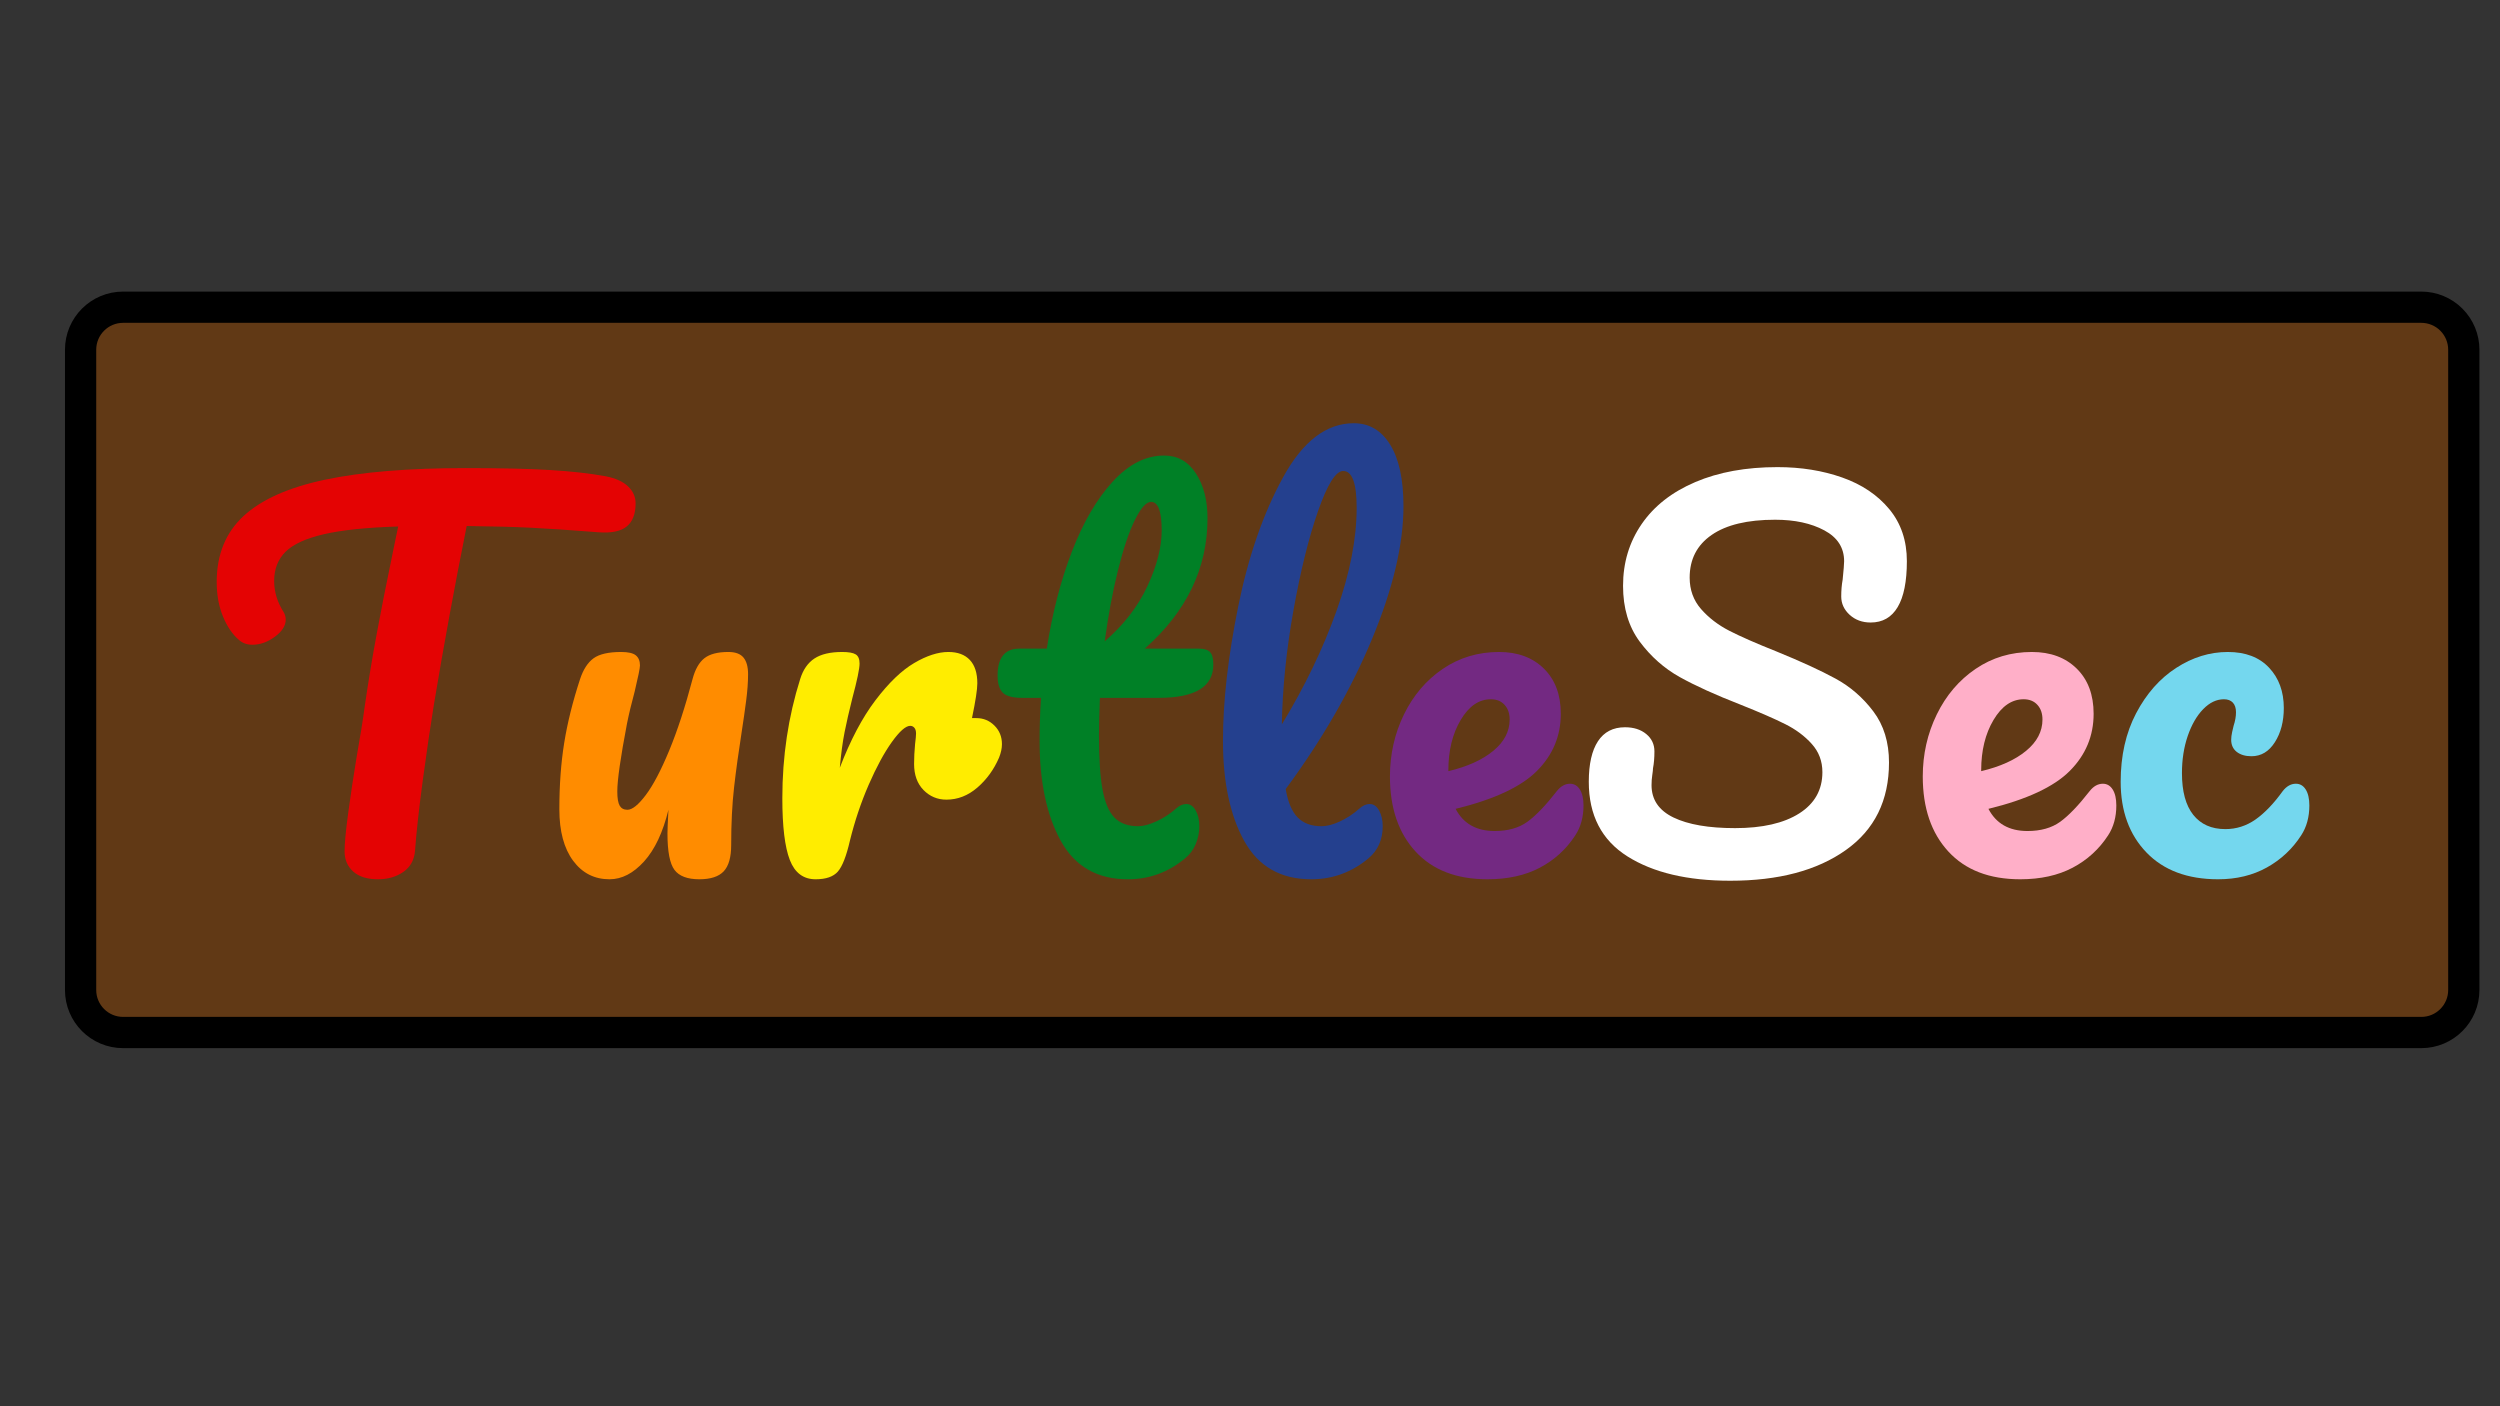 <svg version="1.1" viewBox="0.0 0.0 960.0 540.0" fill="none" stroke="none"
     stroke-linecap="square" stroke-miterlimit="10"
     xmlns:xlink="http://www.w3.org/1999/xlink" xmlns="http://www.w3.org/2000/svg">
    <rect x="0.0" y="0.0" width="960.0" height="540.0" fill="#333333" stroke="none"/>
    <clipPath id="g214d589af1d_0_0.0">
        <path d="m0 0l960.0 0l0 540.0l-960.0 0l0 -540.0z" clip-rule="nonzero"/>
    </clipPath>
    <g clip-path="url(#g214d589af1d_0_0.0)">
        <path fill="#613915"
              d="m30.95 134.295l0 0c0 -9.017 7.31 -16.327 16.327 -16.327l882.496 0c4.33 0 8.483 1.72 11.545 4.782c3.062 3.062 4.782 7.215 4.782 11.545l0 245.866c0 9.017 -7.31 16.327 -16.327 16.327l-882.496 0c-9.017 0 -16.327 -7.31 -16.327 -16.327z"
              fill-rule="evenodd"/>
        <path stroke="#000000" stroke-width="12.0" stroke-linejoin="round"
              stroke-linecap="butt"
              d="m30.95 134.295l0 0c0 -9.017 7.31 -16.327 16.327 -16.327l882.496 0c4.33 0 8.483 1.72 11.545 4.782c3.062 3.062 4.782 7.215 4.782 11.545l0 245.866c0 9.017 -7.31 16.327 -16.327 16.327l-882.496 0c-9.017 0 -16.327 -7.31 -16.327 -16.327z"
              fill-rule="evenodd"/>
        <path fill="#000000" fill-opacity="0.0" d="m0 0l960.0 0l0 540.0l-960.0 0z"
              fill-rule="evenodd"/>
        <path fill="#e40303"
              d="m232.586 182.892q5.75 1.125 8.609 3.906q2.875 2.766 2.875 6.484q0 6.109 -3.422 8.891q-3.422 2.781 -10.844 2.219q-16.672 -1.297 -26.031 -1.75q-9.359 -0.469 -24.562 -0.656q-6.859 34.094 -12.594 68.578q-2.047 12.594 -4.281 29.188q-2.219 16.578 -2.953 26.781q-0.375 5.375 -4.453 8.25q-4.078 2.859 -9.812 2.859q-6.125 0 -9.469 -2.953q-3.328 -2.969 -3.328 -7.797q0 -4.438 1.391 -14.719q1.391 -10.297 3.25 -21.594q2.031 -11.312 3.141 -19.656q2.047 -14.078 4.641 -27.969q2.594 -13.906 5.188 -26.328q0.562 -2.781 1.297 -6.391q0.75 -3.609 1.672 -8.062q-18.172 0.562 -28.547 2.969q-10.375 2.406 -14.734 6.766q-4.344 4.344 -4.344 11.203q0 6.297 3.703 12.047q0.734 1.297 0.734 2.781q0 3.516 -4.172 6.578q-4.156 3.062 -8.609 3.062q-3.156 0 -5.188 -1.859q-3.703 -3.141 -6.125 -8.984q-2.406 -5.844 -2.406 -13.25q0 -15.75 10.281 -25.297q10.297 -9.547 31.328 -13.984q21.031 -4.453 54.016 -4.453q20.391 0 32.531 0.75q12.141 0.734 21.219 2.391z"
              fill-rule="nonzero"/>
        <path fill="#ff8c00"
              d="m234.072 337.642q-8.719 0 -14.0 -7.125q-5.281 -7.141 -5.281 -19.75q0 -13.891 1.859 -25.469q1.859 -11.594 6.109 -24.562q1.859 -5.562 5.188 -7.969q3.344 -2.406 10.578 -2.406q4.062 0 5.641 1.297q1.578 1.297 1.578 3.891q0 1.484 -2.031 10.0q-1.859 6.859 -2.969 12.422q-3.703 19.453 -3.703 25.953q0 3.891 0.922 5.469q0.922 1.562 2.969 1.562q2.781 0 7.031 -5.641q4.266 -5.656 8.984 -17.047q4.734 -11.406 9.0 -27.531q1.484 -5.562 4.531 -7.969q3.062 -2.406 9.188 -2.406q4.078 0 5.828 2.141q1.766 2.125 1.766 6.375q0 4.641 -0.75 10.297q-0.734 5.641 -1.656 11.578q-1.859 11.859 -2.969 21.594q-1.109 9.719 -1.109 22.141q0 7.047 -2.875 10.109q-2.875 3.047 -9.359 3.047q-6.859 0 -9.547 -3.609q-2.688 -3.609 -2.688 -13.984q0 -2.047 0.375 -9.094q-3.156 12.984 -9.359 19.844q-6.203 6.844 -13.25 6.844z"
              fill-rule="nonzero"/>
        <path fill="#ffed00"
              d="m374.916 275.751q4.078 0 6.953 2.875q2.875 2.859 2.875 7.125q0 2.406 -1.109 5.188q-2.969 6.859 -8.344 11.5q-5.375 4.625 -11.859 4.625q-5.188 0 -8.812 -3.703q-3.609 -3.703 -3.609 -10.0q0 -3.531 0.375 -7.609q0.375 -2.969 0.375 -4.078q0 -1.484 -0.656 -2.219q-0.641 -0.734 -1.578 -0.734q-2.594 0 -7.047 6.203q-4.438 6.203 -8.891 16.406q-4.438 10.188 -7.219 21.484q-2.047 8.906 -4.641 11.875q-2.594 2.953 -8.531 2.953q-7.031 0 -9.906 -7.406q-2.875 -7.422 -2.875 -23.719q0 -24.094 6.859 -45.781q1.672 -5.375 5.469 -7.875q3.797 -2.5 10.656 -2.5q3.703 0 5.188 0.922q1.484 0.922 1.484 3.516q0 2.969 -2.781 13.344q-1.859 7.422 -2.969 12.984q-1.109 5.562 -1.844 13.703q6.109 -15.938 13.703 -25.938q7.609 -10.016 14.828 -14.266q7.234 -4.266 13.156 -4.266q5.375 0 8.25 3.062q2.875 3.047 2.875 8.984q0 3.516 -2.047 13.344l1.672 0z"
              fill-rule="nonzero"/>
        <path fill="#008026"
              d="m422.357 267.97q-0.359 9.266 -0.359 14.453q0 13.344 1.391 20.844q1.391 7.5 4.625 10.75q3.25 3.25 8.984 3.25q2.969 0 7.047 -1.859q4.078 -1.859 7.422 -4.812q2.031 -1.859 4.078 -1.859q2.219 0 3.609 2.5q1.391 2.5 1.391 6.031q0 3.516 -1.391 6.859q-1.391 3.328 -4.172 5.547q-9.641 7.969 -21.875 7.969q-17.594 0 -25.75 -14.734q-8.156 -14.734 -8.156 -38.453q0 -8.156 0.547 -16.484l-7.219 0q-5.562 0 -7.516 -2.031q-1.938 -2.047 -1.938 -6.5q0 -10.375 8.344 -10.375l10.562 0q3.141 -20.391 9.625 -37.25q6.5 -16.875 15.672 -26.875q9.172 -10.016 19.734 -10.016q7.781 0 12.219 6.859q4.453 6.859 4.453 17.234q0 28.734 -24.094 50.047l20.766 0q2.969 0 4.266 1.297q1.297 1.297 1.297 4.812q0 12.797 -20.953 12.797l-22.609 0zm19.656 -75.25q-2.781 0 -6.219 6.953q-3.422 6.953 -6.484 19.281q-3.062 12.312 -5.094 27.328q10.938 -9.453 16.406 -21.219q5.469 -11.766 5.469 -21.406q0 -10.938 -4.078 -10.938z"
              fill-rule="nonzero"/>
        <path fill="#24408e"
              d="m521.882 310.595q2.047 -1.859 4.078 -1.859q2.219 0 3.609 2.5q1.391 2.5 1.391 6.031q0 7.781 -5.547 12.406q-9.641 7.969 -21.875 7.969q-17.609 0 -25.766 -14.734q-8.156 -14.734 -8.156 -38.453q0 -22.609 5.844 -51.516q5.844 -28.906 17.234 -49.656q11.391 -20.766 27.156 -20.766q8.891 0 13.984 8.25q5.094 8.234 5.094 23.625q0 22.047 -12.141 51.156q-12.125 29.094 -33.078 57.438q1.297 7.609 4.625 10.953q3.344 3.328 9.094 3.328q3.156 0 7.141 -1.859q3.984 -1.859 7.312 -4.812zm-6.109 -129.734q-4.266 0 -9.641 15.391q-5.375 15.375 -9.453 38.172q-4.078 22.797 -4.453 43.734q13.172 -21.688 20.953 -43.453q7.781 -21.781 7.781 -39.766q0 -14.078 -5.188 -14.078z"
              fill-rule="nonzero"/>
        <path fill="#732982"
              d="m602.879 300.954q2.406 0 3.797 2.219q1.391 2.219 1.391 6.125q0 6.672 -3.156 11.484q-5.188 7.969 -13.625 12.422q-8.422 4.438 -20.109 4.438q-17.781 0 -27.609 -10.656q-9.828 -10.656 -9.828 -28.812q0 -12.781 5.375 -23.812q5.375 -11.031 14.922 -17.516q9.547 -6.484 21.594 -6.484q10.75 0 17.234 6.391q6.484 6.391 6.484 17.328q0 12.781 -9.172 21.969q-9.172 9.172 -31.219 14.547q4.438 8.516 15.0 8.516q7.609 0 12.516 -3.516q4.906 -3.531 11.391 -11.859q2.234 -2.781 5.016 -2.781zm-30.406 -32.438q-6.844 0 -11.578 7.969q-4.719 7.969 -4.719 19.281l0 0.359q10.922 -2.594 17.219 -7.781q6.312 -5.188 6.312 -12.047q0 -3.516 -1.953 -5.641q-1.938 -2.141 -5.281 -2.141z"
              fill-rule="nonzero"/>
        <path fill="#ffffff"
              d="m664.409 338.204q-24.656 0 -39.484 -9.359q-14.828 -9.359 -14.828 -28.641q0 -10.188 3.516 -15.562q3.531 -5.375 10.391 -5.375q5.0 0 8.141 2.594q3.156 2.594 3.156 6.672q0 3.703 -0.547 6.484q0 0.75 -0.281 2.609q-0.281 1.844 -0.281 3.875q0 8.344 8.438 12.422q8.438 4.078 23.625 4.078q15.75 0 24.641 -5.641q8.906 -5.656 8.906 -15.859q0 -6.297 -4.078 -10.828q-4.078 -4.547 -10.203 -7.609q-6.109 -3.062 -17.219 -7.5q-14.281 -5.562 -23.266 -10.562q-8.984 -5.016 -15.391 -13.625q-6.391 -8.625 -6.391 -21.406q0 -13.344 7.141 -23.719q7.141 -10.391 20.578 -16.125q13.438 -5.75 31.594 -5.75q13.531 0 24.828 3.984q11.312 3.984 18.078 12.141q6.766 8.156 6.766 20.016q0 11.672 -3.531 17.609q-3.516 5.922 -10.375 5.922q-4.812 0 -8.062 -2.953q-3.234 -2.969 -3.234 -7.047q0 -3.531 0.547 -6.484q0.562 -5.562 0.562 -7.047q0 -7.781 -7.609 -11.859q-7.594 -4.078 -18.891 -4.078q-15.938 0 -24.375 5.844q-8.438 5.828 -8.438 16.391q0 7.047 4.359 12.047q4.359 5.0 10.844 8.344q6.484 3.328 18.156 7.969q14.094 5.75 22.609 10.391q8.531 4.625 14.547 12.594q6.031 7.969 6.031 19.641q0 21.875 -16.594 33.641q-16.578 11.766 -44.375 11.766z"
              fill-rule="nonzero"/>
        <path fill="#ffafc8"
              d="m807.481 300.954q2.406 0 3.797 2.219q1.391 2.219 1.391 6.125q0 6.672 -3.156 11.484q-5.188 7.969 -13.625 12.422q-8.422 4.438 -20.109 4.438q-17.781 0 -27.609 -10.656q-9.828 -10.656 -9.828 -28.812q0 -12.781 5.375 -23.812q5.375 -11.031 14.922 -17.516q9.547 -6.484 21.594 -6.484q10.75 0 17.234 6.391q6.484 6.391 6.484 17.328q0 12.781 -9.172 21.969q-9.172 9.172 -31.219 14.547q4.438 8.516 15.0 8.516q7.609 0 12.516 -3.516q4.906 -3.531 11.391 -11.859q2.234 -2.781 5.016 -2.781zm-30.406 -32.438q-6.844 0 -11.578 7.969q-4.719 7.969 -4.719 19.281l0 0.359q10.922 -2.594 17.219 -7.781q6.312 -5.188 6.312 -12.047q0 -3.516 -1.953 -5.641q-1.938 -2.141 -5.281 -2.141z"
              fill-rule="nonzero"/>
        <path fill="#74d7ee"
              d="m851.761 337.642q-17.594 0 -27.516 -10.281q-9.906 -10.281 -9.906 -27.156q0 -15.0 5.922 -26.297q5.938 -11.312 15.375 -17.422q9.453 -6.125 19.844 -6.125q10.188 0 15.844 6.031q5.656 6.016 5.656 15.469q0 7.781 -3.438 13.156q-3.422 5.375 -8.984 5.375q-3.516 0 -5.656 -1.672q-2.125 -1.672 -2.125 -4.641q0 -1.297 0.359 -2.953q0.375 -1.672 0.562 -2.406q0.922 -2.781 0.922 -5.203q0 -2.406 -1.203 -3.703q-1.203 -1.297 -3.422 -1.297q-4.266 0 -7.969 3.797q-3.703 3.797 -5.938 10.297q-2.219 6.484 -2.219 14.266q0 10.562 4.344 16.031q4.359 5.469 12.328 5.469q6.312 0 11.594 -3.703q5.281 -3.719 10.469 -10.938q2.219 -2.781 5.0 -2.781q2.406 0 3.797 2.219q1.391 2.219 1.391 6.125q0 6.672 -3.141 11.484q-5.016 7.781 -13.172 12.328q-8.141 4.531 -18.719 4.531z"
              fill-rule="nonzero"/>
    </g>
</svg>